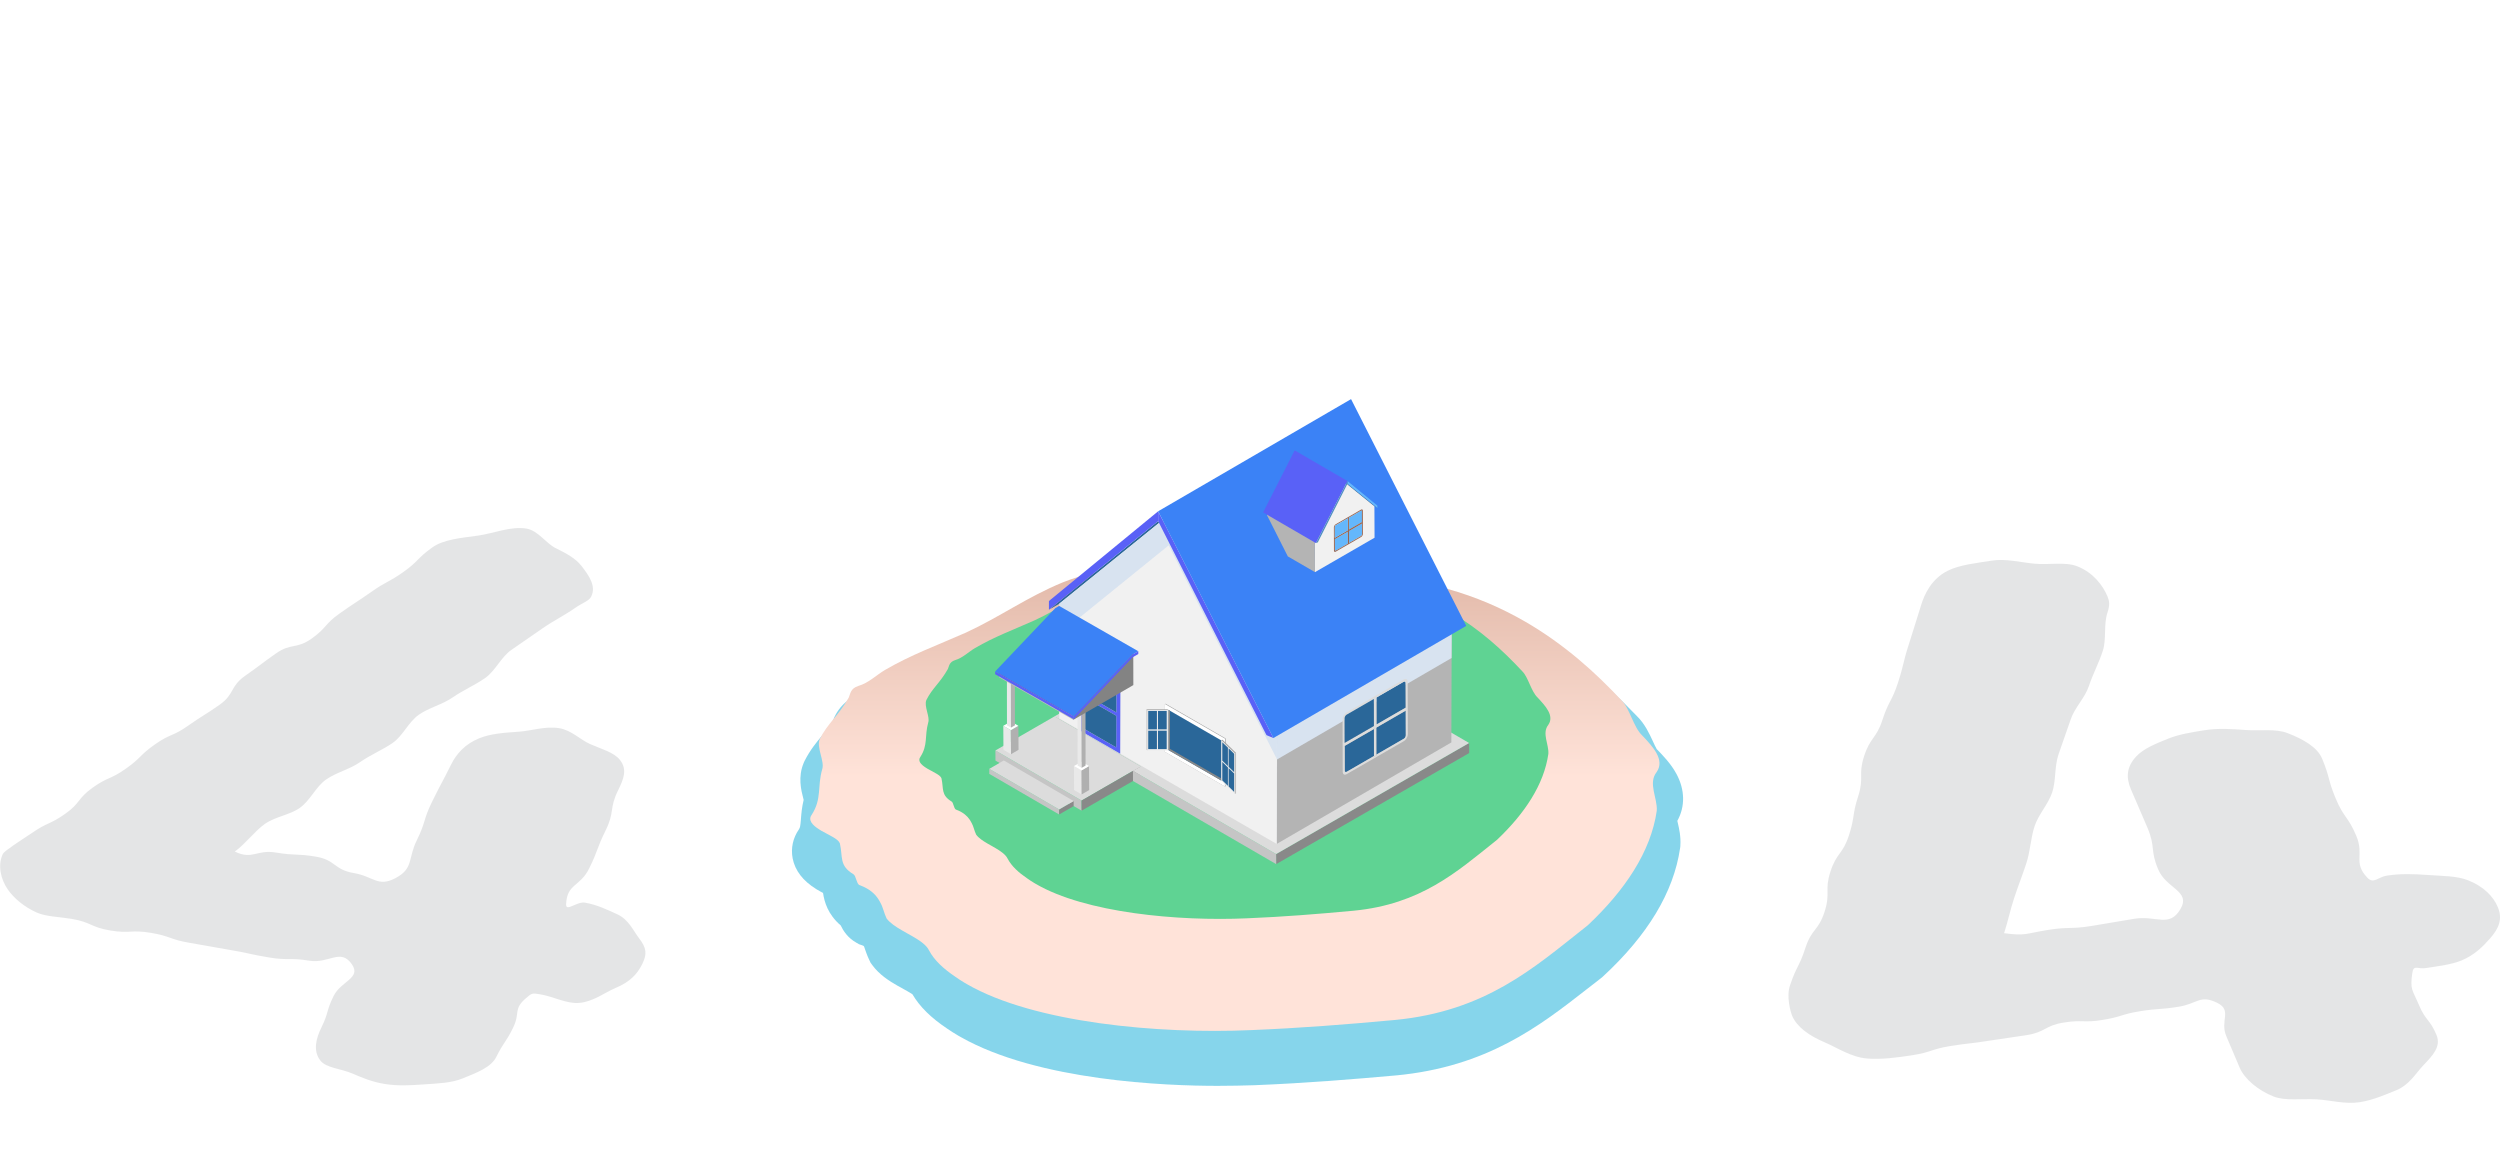<?xml version="1.0" encoding="utf-8"?>
<!-- Generator: Adobe Illustrator 28.3.0, SVG Export Plug-In . SVG Version: 6.00 Build 0)  -->
<svg version="1.1" id="_1" xmlns="http://www.w3.org/2000/svg" xmlns:xlink="http://www.w3.org/1999/xlink" x="0px" y="0px"
	 viewBox="0 0 3479.5 1622.5" style="enable-background:new 0 0 3479.5 1622.5;" xml:space="preserve">
<style type="text/css">
	.st0{fill:none;}
	.st1{fill:#DCDCDC;}
	.st2{fill:#A1A1A1;}
	.st3{opacity:0.11;fill:#12151C;enable-background:new    ;}
	.st4{opacity:0.6;}
	.st5{fill:#36B9DE;}
	.st6{fill:url(#SVGID_1_);}
	.st7{fill:#5FD393;}
	.st8{fill:#2A6799;}
	.st9{enable-background:new    ;}
	.st10{fill:#C5C5C5;}
	.st11{fill:#898989;}
	.st12{fill:#B4B4B4;}
	.st13{fill:#F1F1F1;}
	.st14{fill:url(#SVGID_00000138562598824177560700000004739060557669386640_);}
	.st15{fill:#D8E3F0;}
	.st16{fill:#5961F7;}
	.st17{fill:url(#SVGID_00000052812843006596247070000003648801898684015246_);}
	.st18{fill:#3B82F6;}
	.st19{fill:#38668C;}
	.st20{fill:#64B7FC;}
	.st21{fill:#E30039;}
	.st22{fill:#4D8DC2;}
	.st23{fill:#966552;}
	.st24{fill:#E9E9E9;}
	.st25{fill:#B0B0B0;}
	.st26{fill:#FFFFFF;}
	.st27{fill:#BEBEBE;}
	.st28{fill:#838383;}
	.st29{fill:#EBEBEB;}
	.st30{fill:#BFBFBF;}
</style>
<pattern  y="1622.5" width="51.3" height="14" patternUnits="userSpaceOnUse" id="SVGID_2_" viewBox="0 -14 51.3 14" style="overflow:visible;">
	<g>
		<rect y="-14" class="st0" width="51.3" height="14"/>
		<path class="st0" d="M0,0h51.3v-14H0V0z"/>
		<path class="st0" d="M0,0h51.3v-14H0V0z"/>
		<path class="st1" d="M0-6h51.3v-2H0V-6z"/>
		<path class="st0" d="M0,0h51.3v-14H0V0z"/>
	</g>
</pattern>
<pattern  y="1622.5" width="51.3" height="14" patternUnits="userSpaceOnUse" id="SVGID_5_" viewBox="0 -14 51.3 14" style="overflow:visible;">
	<g>
		<rect y="-14" class="st0" width="51.3" height="14"/>
		<path class="st0" d="M0,0h51.3v-14H0V0z"/>
		<path class="st0" d="M0,0h51.3v-14H0V0z"/>
		<path class="st2" d="M0-6h51.3v-2H0V-6z"/>
		<path class="st0" d="M0,0h51.3v-14H0V0z"/>
	</g>
</pattern>
<path class="st3" d="M814.1,1256.3c-11.4-1.9-26.8,13.6-26.2,2c1.4-28.8,19.3-23.7,32.1-49.6s10.2-27.2,23-53.1s4.6-30,17.4-55.9
	c7.5-15.3,13.1-28.8,2.3-42.2c-8.4-10.5-25-14.7-41.6-22c-13.1-5.8-25.9-19.2-42.7-22c-19.1-3.2-38.8,3.7-56.5,4.9
	c-20.2,1.4-39.1,2.7-54.8,9.1c-20,8.1-31.9,21.8-39.2,36.5c-12.8,25.9-13.6,25.5-26.3,51.4c-12.8,25.9-8.6,28-21.4,53.9
	c-12.8,25.9-4.2,39.3-29.8,52.9c-24.5,13-30.7-2.5-58.1-7.1s-25.2-18.2-52.6-22.8c-27.4-4.6-28-1.1-55.5-5.7s-32.4,10.7-57.4-1.4
	c14.5-10.3,27.8-28.6,41.9-38.5c14.5-10.2,34.4-12.3,48.6-22.3c14.5-10.2,22.3-29.5,36.5-39.4c14.5-10.1,32.9-14.2,47.2-24.2
	c14.4-10.1,31-16.8,45.4-26.7c14.4-10,22.2-29.3,36.5-39.3s32.7-14.1,47.1-24.1c14.2-9.9,30.7-16.9,45.2-27
	c14.2-9.9,22.1-29.1,36.6-39.2c14.1-9.9,28.6-19.7,43.2-29.9c14.1-9.9,30-17.7,44.6-27.9c11.5-8,20.2-10.2,23.2-16.3
	c7.2-14.5-2.6-28.6-13.3-42.5c-8.4-10.8-20.7-17.4-36.3-25.1c-13.2-6.5-24.3-24.4-40.5-27.1c-21.5-3.6-45.4,6.6-67,9.7
	c-24.2,3.4-48.5,5.3-64.1,16.6c-21.4,15.2-18.8,19-40.3,34.2c-21.5,15.1-23.3,12.6-44.8,27.8c-21.5,15.1-22,14.4-43.5,29.6
	c-21.5,15.1-18,20.1-39.4,35.3c-21.5,15.1-28.2,5.6-49.7,20.7c-21.5,15.1-21,15.8-42.6,30.9c-21.5,15.1-14.3,25.3-35.8,40.5
	c-21.5,15.1-22.3,14-43.8,29.1c-21.5,15.2-24.5,10.8-46.1,26c-21.5,15.1-19,18.7-40.5,33.8c-21.5,15.2-24.4,11-45.9,26.2
	s-17,21.6-38.6,36.7c-21.5,15.2-24.2,11.3-45.9,26.4c-17.1,11.4-38.6,25.1-40.6,29.1c-7.7,15.6-3.2,35.7,7.2,50.3
	c8,11.3,21.7,23.3,39.4,31.3c13.2,6,30.8,6,48.9,9c27.6,4.6,26.4,11.6,54,16.2s28.6-1.4,56.2,3.2s26.8,9.4,54.4,14
	s27.5,5.1,55.1,9.7s27.4,6,55,10.6s28.4-0.1,56,4.5s43.8-18,59.6,5.2c13.1,19.2-15.4,23.2-25.6,44c-10.3,20.8-6.6,22.7-16.8,43.5
	c-7.6,15.4-12.2,32.9-1.5,46.4c8.3,10.4,28.1,10.9,45.1,18.2c13,5.6,26.7,11.4,43.9,14.2c19.1,3.2,37,1.9,54.7,0.7
	c20.2-1.4,38.2-1.9,53.9-8.2c20-8.1,40-15.5,47.3-30.3c10.3-20.8,13-19.5,23.2-40.3c10.3-20.8,0-25.5,17.5-40.8
	c8.7-7.6,8.8-7.7,20.2-5.8c18.7,3.1,36.7,13.4,54.1,12c19.7-1.6,35.7-14.4,51-20.9c19.5-8.2,29.8-18.7,36.9-33
	c7.1-14.3,6.1-22.6-4.3-36.1c-7.9-10.2-14.4-26.2-30.6-33.5C845.9,1266.5,830.8,1259.1,814.1,1256.3L814.1,1256.3z M3476.4,1262.4
	c-6.2-14.7-19.5-28.5-41-37.1c-16-6.4-35.7-6-56.6-7.5c-18.2-1.3-36.9-2.2-56.8,0.9c-12.5,2-18.4,12.1-27.1,2.9
	c-20.3-21.3-4-31.1-15.4-58.2c-11.4-27.2-17.2-24.7-28.6-51.9c-11.4-27.2-7.7-28.7-19.1-55.9c-6.6-15.7-26.3-26.9-48.1-35.3
	c-16.6-6.4-37.1-2.8-58.3-4.3c-19-1.3-37.8-2.8-57.7,0.4c-18.7,3-35.1,5.7-49.6,11.5c-18.7,7.5-34.5,14-44.6,24.6
	c-13.6,14.4-14.8,29.1-7.9,45.6c11.4,27.1,11.9,26.9,23.3,54.1c11.4,27.2,3.4,30.5,14.8,57.7c11.4,27.2,45.9,30,31,55.4
	c-15.4,26.3-33.6,8.6-63.8,13.4c-30.1,4.8-30.1,5.3-60.2,10.1c-30.2,4.8-30.8,0.7-61,5.6c-30.2,4.8-30.1,8.5-60.4,4.4
	c5.5-17,8.4-31.8,13.7-48c5.5-16.9,12-33.1,17.3-49.4c5.5-16.8,6-35,11.4-51.4c5.5-16.7,19-30.6,24.5-47c5.5-16.6,3.1-35.7,8.6-52.3
	c5.5-16.5,11.6-32.8,17.2-49.4c5.4-16.4,19.9-29.9,25.4-46.7c5.4-16.3,13.8-31.9,19.3-48.8c5.3-16.3,0.9-36.1,6.4-53
	c3.7-10.8,2.7-16.6,0-22.9c-6.3-15-19.7-33-41.9-41.7c-16.9-6.7-39.4-1.6-60.1-3.7c-19.7-1.9-39.9-7.3-59-4.2
	c-21.7,3.5-44.6,5.7-61.5,14.2c-22.2,11.2-32.3,32.4-37.1,48.7c-8.5,26.6-8.1,26.7-16.7,53.3c-8.6,26.5-6.6,27.2-15.2,53.7
	c-8.6,26.5-13,25.1-21.6,51.7c-8.6,26.5-16.9,23.9-25.5,50.4s0.3,29.4-8.3,56c-8.6,26.5-4.3,28-12.9,54.5
	c-8.6,26.5-17.1,23.8-25.7,50.3c-8.6,26.6,0.4,29.5-8.2,56c-8.6,26.6-18,23.5-26.6,50.1s-12.4,25.3-21.3,51.8
	c-5.8,15.7,0.9,38.1,2.6,42.4c6.8,16.1,23.7,28.1,46.3,37.7c16.9,7.2,36.1,20.4,58.7,22.2c19.2,1.5,41.3-1.3,62.9-4.7
	c26.5-4.2,25.8-8.4,52.4-12.7c26.5-4.2,26.7-3.1,53.2-7.3c26.5-4.2,26.6-3.7,53.1-7.9s25.1-13.3,51.6-17.5s27.3,0.7,53.8-3.6
	c26.5-4.2,26-7.9,52.5-12.2c26.5-4.2,26.9-1.9,53.5-6.2c26.6-4.2,29.7-17.3,53.9-5.4c21.2,10.5,3.4,24.6,12.6,46.4
	s9.3,21.8,18.5,43.6c6.7,15.9,25.8,31.9,47.5,40.4c16.5,6.4,38.6,2.6,60.2,3.9c18.7,1.1,39.3,7.1,59.7,3.9c18.7-3,35.5-10.5,50-16.3
	c18.7-7.5,27.6-23.6,37.6-34.2c13.6-14.4,25.9-26.7,18.9-43.3c-9.2-21.8-15-19.4-24.2-41.2c-9.2-21.8-12.7-21-9.4-44.5
	c1.8-12.6,6.9-5.2,19.4-7.2c18.3-2.9,35.2-4.8,49.3-10.6c18.1-7.5,29.8-19.6,39.3-30.3C3478.6,1291.6,3483.2,1278.5,3476.4,1262.4
	L3476.4,1262.4z"/>
<g class="st4">
	<path class="st5" d="M1694.8,1511.3c-71.4,0-249.3-6.6-357.6-67.9l-4.2-2.4c-5-2.9-9.9-6.1-14.6-9.3
		c-22.4-14.9-38.3-30.5-48.5-47.9c-1.2-0.8-3.1-2-6.4-3.9c-2.1-1.2-4.3-2.4-6.4-3.6l-0.3-0.2c-2.4-1.3-4.9-2.7-7.3-4
		c-12-6.8-25.6-15.5-35.3-28.7l-2.5-3.4l-1.8-3.8c-2.9-6-4.7-11.4-6.1-15.4l-0.2-0.7c-0.1-0.4-0.5-1.5-0.8-2.2l-0.2-0.4l-0.5-0.9
		c-0.4-0.2-1.1-0.6-2.3-1l-4.2-1.4l-3.8-2.2c-11.9-6.7-18.1-16.4-21.7-24c-17.9-15.3-22.8-32.9-24.6-45.2c-1.6-0.8-3.1-1.7-4.6-2.5
		c-1.7-1-3.2-1.9-4.8-2.8c-18.6-11.5-29.6-25.9-32.9-42.8c-2.7-14.1,0.4-28.4,8.8-40.5c1.6-2.6,1.9-4.1,2.7-13.7
		c0.5-7.1,1.2-16.3,3.8-27.2c-0.1-0.6-0.3-1.2-0.4-1.7c-3-11.4-7.9-30.5,0.7-50.3l0.5-1.2l0.6-1.2c7.7-15.2,16.6-25.9,24.4-35.3
		c5.2-6.3,9.8-11.8,14.2-18.8c7.2-19.9,21.1-33.3,41.1-39.6l0.7-0.2l0.7-0.2c1.7-0.6,6.6-4.1,9.9-6.4c4.6-3.3,9.7-7,15.9-10.4
		c27.9-15.9,54-26.7,81.6-38.1c10.2-4.2,20.7-8.6,31.5-13.3c18.6-8.4,35.7-18,53.9-28c24.1-13.4,49-27.2,78.7-39.1l0.4-0.1
		c45.2-17.8,96.2-26,160.4-26c42.8,0,86.4,3.7,128.6,7.2c40.5,3.4,78.6,6.6,115.6,6.8c95.4,0.7,182.8,23.2,260,66.9
		c49.6,28.1,94.3,63.8,140.8,112.4c11,10.8,17.2,24.3,22.2,35.1c1.6,3.5,3.9,8.5,5.3,10.8l0.8,0.8c8.5,8.8,19.1,19.8,26.6,33.6
		c12,22.1,12.4,45.5,1.3,65.5c0.2,0.9,0.4,1.8,0.6,2.6c1.9,8.1,4.5,19.3,3.6,32l-0.1,1.8l-0.3,1.8c-8.9,60.9-45,120.9-107.2,178.3
		l-1.3,1.2l-1.4,1.1c-2.3,1.8-4.5,3.6-6.9,5.4c-4.5,3.5-9.1,7.1-13.8,10.7c-64.6,50.4-137.8,107.4-264.8,119.4h-0.2
		c-59.5,5.3-124.5,10.7-196.4,13.6C1729.6,1510.9,1712.3,1511.3,1694.8,1511.3L1694.8,1511.3z"/>
</g>
<linearGradient id="SVGID_1_" gradientUnits="userSpaceOnUse" x1="1718.708" y1="209.301" x2="1718.708" y2="539.035" gradientTransform="matrix(1 0 0 1 0 542)">
	<stop  offset="0" style="stop-color:#DEB3A2"/>
	<stop  offset="1" style="stop-color:#FFE3D9"/>
</linearGradient>
<path class="st6" d="M2122.4,865c55.2,31.9,98.9,71.7,134.7,110.1c11.1,10.6,16.4,37.4,28.7,48.7c14.7,15.5,31.9,33.9,19.8,50.9
	c-12.1,15.5,1.4,36,0.3,53.6c-8.2,57.2-44.5,111-95.8,159.3c-2.1,1.7-4.3,3.4-6.5,5.2c-68.5,54-136.5,114.8-262.2,126.8
	c-69.5,6.4-131.7,11.3-200,14.1c-129.1,5.8-302.5-10.2-395.5-63.9l-3.6-2.1c-4.4-2.6-8.6-5.4-12.6-8.2
	c-15.8-10.6-29.3-22.7-36.7-36.8c-3.7-7.6-12.9-13.7-23.1-19.6c-2.4-1.4-4.8-2.7-7.3-4.1c-2.4-1.3-4.8-2.7-7.2-4.1
	c-8.8-5.1-16.9-10.4-21.5-16.7c-1.8-3.9-3.1-7.8-4.3-11.5c-1.2-3.7-2.5-7.3-4.3-10.4c-3.7-7.4-9.4-14.4-18.7-19.7
	c-3.2-1.8-6.7-3.5-10.8-4.9c-3.7-2.2-4.5-12.8-7.8-14.8c-20.5-12.3-14.6-23.8-19.1-43.3c-1.5-3.4-5.2-6-9.5-8.5
	c-2.9-1.7-6.1-3.3-9.1-5c-2.3-1.2-4.7-2.5-6.9-3.7c-1.1-0.6-2.2-1.3-3.2-2c-9.5-6-15.9-12.9-10.5-20.3c14.5-22.6,7.5-38.3,14.7-63.7
	c3.6-10.6-8.4-30.4-3.5-41.7c10.9-21.9,25.9-32.2,40.4-57.8c2.4-5.6,2.4-12.7,13.3-16.2c14.6-4.2,25.2-15.3,37.4-22.4
	c36.5-21.2,70.9-33.5,112.3-51.8c47.5-21.9,85.1-49.5,135-70c118.1-47.3,265.9-9.9,398.9-9.2C1979.1,801.9,2058.5,828.1,2122.4,865
	L2122.4,865z"/>
<path class="st7" d="M2018.7,851.9c41,23.9,73.5,53.8,100.1,82.5c8.2,8,12.2,28,21.3,36.5c10.9,11.7,23.7,25.4,14.7,38.1
	c-9,11.6,1.1,27,0.2,40.2c-6.1,42.9-33.1,83.2-71.2,119.4l-4.8,3.9c-50.9,40.5-101.5,86-194.8,95c-51.7,4.8-97.9,8.5-148.7,10.6
	c-96,4.3-224.8-7.6-293.9-47.9c-0.9-0.5-1.8-1.1-2.7-1.6c-3.3-2-6.4-4-9.3-6.1c-11.8-8-21.8-17-27.3-27.6
	c-2.8-5.7-9.6-10.3-17.1-14.7c-1.8-1-3.6-2.1-5.4-3.1s-3.6-2-5.3-3c-6.5-3.8-12.6-7.8-15.9-12.5c-1.4-2.9-2.3-5.8-3.2-8.6
	c-0.9-2.8-1.8-5.4-3.2-7.8c-2.7-5.5-7-10.8-13.9-14.8c-2.3-1.4-5-2.6-8-3.7c-2.8-1.6-3.3-9.6-5.8-11.1
	c-15.2-9.2-10.9-17.8-14.2-32.5c-1.1-2.5-3.8-4.5-7.1-6.4c-2.1-1.2-4.5-2.5-6.8-3.8c-1.8-0.9-3.5-1.8-5.2-2.8l-2.4-1.5
	c-7.1-4.5-11.9-9.7-7.8-15.2c10.8-16.9,5.6-28.7,10.9-47.8c2.7-7.9-6.2-22.8-2.6-31.3c8.1-16.4,19.3-24.1,30-43.3
	c1.8-4.2,1.8-9.5,9.9-12.2c10.9-3.2,18.7-11.5,27.8-16.8c27.1-15.9,52.7-25.1,83.5-38.9c35.3-16.4,63.3-37.1,100.4-52.4
	c87.8-35.5,197.6-7.4,296.5-6.9C1912.2,804.5,1971.2,824.2,2018.7,851.9L2018.7,851.9z"/>
<path class="st8" d="M1459.9,848.6l166.7-96.3l-14.7-27L1459.9,848.6z"/>
<g class="st9">
	<path class="st10" d="M1467.6,997.1v14.1l119.9,69.6v-14L1467.6,997.1z"/>
	<path class="st11" d="M1576.9,1072.9v14.1l10.6-6.2v-14L1576.9,1072.9z"/>
	<path class="st10" d="M1385.4,1044.5l0.1,14.1l119.9,69.7l-0.1-14.1L1385.4,1044.5z"/>
	<path class="st1" d="M1385.4,1044.5l119.9,69.7l71.6-41.3l10.6-6.1l-119.9-69.7L1385.4,1044.5z"/>
	<path class="st11" d="M1505.3,1114.2l0.1,14.1l71.5-41.3v-14.1L1505.3,1114.2z M1776.1,1188.7l0.1,14l268.6-154.6l-0.1-14
		L1776.1,1188.7z"/>
	<path class="st10" d="M1576.9,1072.9v14.1l199.3,115.7l-0.1-14L1576.9,1072.9z"/>
	<path class="st1" d="M1467.6,997.1l119.9,69.7l-10.6,6.1l199.2,115.8l268.6-154.6l-319.1-185.5L1467.6,997.1z"/>
</g>
<g class="st9">
	<path class="st12" d="M1776.9,1174.6l243.1-141.3l0.5-159.7l-243.1,141.2L1776.9,1174.6z"/>
	<path class="st13" d="M1626.6,716.9l-152,123.1l-0.5,159.8l302.8,174.8l0.5-159.8L1626.6,716.9z"/>
</g>
<pattern  id="SVGID_00000010296880521014615280000010825433983706942858_" xlink:href="#SVGID_2_" patternTransform="matrix(-1.121 -0.647 0 1.121 -42496.824 17035.68)">
</pattern>
<path style="fill:url(#SVGID_00000010296880521014615280000010825433983706942858_);" d="M1626.6,716.9l-152,123.1l-0.5,159.8
	l302.8,174.8l0.5-159.8L1626.6,716.9z"/>
<path class="st15" d="M1474.6,882.1l152-123.1l150.6,297.7l0.2-41.9l-150.8-297.9l-152,123.1l-0.5,159.8l0.2,0.1L1474.6,882.1z"/>
<path class="st16" d="M1459.9,848.6l152-123.3v-13.7l-152,124.9V848.6z"/>
<pattern  id="SVGID_00000050661031370167309580000001415821776908575391_" xlink:href="#SVGID_5_" patternTransform="matrix(-1.121 0.642 0 1.121 -42496.824 26590.33)">
</pattern>
<path style="fill:url(#SVGID_00000050661031370167309580000001415821776908575391_);" d="M1776.9,1174.6l243.1-141.3l0.5-159.7
	l-243.1,141.2L1776.9,1174.6z"/>
<path class="st15" d="M1777.4,1057l242.9-141.2l0.2-42.2l-243.1,141.2l-0.5,159.8l0.1-0.1L1777.4,1057z"/>
<path class="st16" d="M1772.3,1027.2l-9.6-4l-150.8-297.9v-13.7L1772.3,1027.2z"/>
<path class="st18" d="M1772.3,1027.2l268.4-156.1l-160.3-315.6l-268.5,156.1L1772.3,1027.2z"/>
<path class="st19" d="M1917,707l-45.7-26.3l4.1-7.4L1917,707z"/>
<path class="st20" d="M1917,707l-41.6-33.7v-3.8l41.6,34.2V707z"/>
<path class="st21" d="M1830.1,752.6l-66.6-38.7l41.3-81.6l66.5,38.7L1830.1,752.6z"/>
<path class="st13" d="M1871.3,671l41.6,33.7l0.2,43.7l-82.9,47.9l-0.1-43.7L1871.3,671z"/>
<path class="st12" d="M1763.5,717.2v-3.3l66.6,38.7l0.1,43.7l-37.8-21.9L1763.5,717.2z"/>
<path class="st16" d="M1831.5,755.9l-73.5-42.7l43.9-86.4l73.5,42.7L1831.5,755.9z"/>
<path class="st22" d="M1831.5,755.9l2.6-1l41.3-81.6v-3.8L1831.5,755.9z"/>
<path class="st1" d="M1915.9,1050.2l-0.1-37.6l-3.6,2l0.1,37.7v1.2l3.6-2.1V1050.2z"/>
<g class="st9">
	<path class="st8" d="M1956.6,1023.5l-0.1-34.4l-40.7,23.5l0.1,37.6l37.9-21.9C1955.4,1027.4,1956.6,1025.2,1956.6,1023.5
		L1956.6,1023.5z M1956.4,950.5c0-1.8-1.3-2.5-2.8-1.6l-37.9,21.9l0.1,37.6l40.7-23.5L1956.4,950.5L1956.4,950.5z M1912.3,1052.3
		l-0.1-37.6l-40.7,23.5l0.1,34.4c0,1.8,1.3,2.5,2.8,1.6L1912.3,1052.3L1912.3,1052.3z"/>
	<path class="st1" d="M1868.8,1074.2c0,3.6,2.5,5,5.6,3.2l79.4-45.8c3.1-1.8,5.6-6.1,5.6-9.7l-0.2-73c0-3.6-2.5-5-5.6-3.2
		l-79.4,45.8c-3.1,1.8-5.6,6.1-5.6,9.7L1868.8,1074.2L1868.8,1074.2z M1874.2,994.7l37.9-21.9l0.1,37.6l-40.7,23.5l-0.1-34.4
		C1871.4,997.8,1872.7,995.6,1874.2,994.7L1874.2,994.7z M1956.5,984.9l-40.7,23.5l-0.1-37.6l37.9-21.9c1.5-0.9,2.8-0.2,2.8,1.6
		L1956.5,984.9L1956.5,984.9z M1871.5,1038.1l40.7-23.5l3.6-2.1l40.7-23.5l0.1,34.4c0,1.8-1.2,4-2.8,4.8l-37.9,21.9v1.2l-3.6,2.1
		v-1.2l-37.9,21.9c-1.5,0.9-2.8,0.2-2.8-1.6L1871.5,1038.1L1871.5,1038.1z"/>
</g>
<path class="st8" d="M1874.2,994.7c-1.5,0.9-2.8,3.1-2.8,4.8l0.1,34.4l40.7-23.5l-0.1-37.6L1874.2,994.7L1874.2,994.7z"/>
<g class="st9">
	<path class="st20" d="M1895.7,743.8v-15.3l-18.1,10.4v16.7l16.8-9.7C1895.1,745.6,1895.7,744.6,1895.7,743.8L1895.7,743.8z
		 M1895.6,711.4c0-0.8-0.6-1.1-1.2-0.7l-16.8,9.7v16.7l18.1-10.4L1895.6,711.4z M1876,756.6v-16.7l-18.1,10.4v15.3
		c0,0.8,0.6,1.1,1.3,0.7L1876,756.6L1876,756.6z"/>
	<path class="st23" d="M1896.8,710.7c0-1.6-1.1-2.2-2.5-1.4l-35.3,20.4c-1.4,0.8-2.5,2.7-2.5,4.3l0.1,32.4c0,1.6,1.1,2.2,2.5,1.4
		l35.3-20.4c1.4-0.8,2.5-2.7,2.5-4.3L1896.8,710.7z M1894.3,710.7c0.7-0.4,1.2-0.1,1.2,0.7v15.3l-18.1,10.4v-16.7L1894.3,710.7z
		 M1857.8,733.2c0-0.8,0.6-1.8,1.2-2.1l16.8-9.7v16.7l-18.1,10.4L1857.8,733.2L1857.8,733.2z M1859.2,766.3
		c-0.7,0.4-1.2,0.1-1.3-0.7v-15.3l18.1-10.4v16.7L1859.2,766.3L1859.2,766.3z M1894.4,746l-16.8,9.7V739l18.1-10.4v15.3
		C1895.7,744.6,1895.1,745.6,1894.4,746L1894.4,746z"/>
</g>
<path class="st20" d="M1859.1,731.1c-0.7,0.4-1.2,1.4-1.2,2.1v15.3l18.1-10.4v-16.7L1859.1,731.1L1859.1,731.1z"/>
<path class="st16" d="M1559.1,1049l-57.4-33.1l0.3-103.8l57.4,33.1L1559.1,1049z M1507.3,1013.5l46.2,26.7l0.1-44l-46.2-26.7
	L1507.3,1013.5 M1507.5,964.9l46.2,26.7l0.1-44l-46.2-26.7L1507.5,964.9"/>
<path class="st8" d="M1507.6,920.9l-0.1,44l46.2,26.7l0.1-44L1507.6,920.9z M1507.5,969.6l-0.2,43.9l46.2,26.7l0.2-44L1507.5,969.6z
	"/>
<g class="st9">
	<path class="st24" d="M1494.7,1066.2l0.2,33.4l10.5,6.1l-0.2-33.4L1494.7,1066.2z"/>
	<path class="st25" d="M1505.2,1072.3l0.2,33.4l10.5-6.1l-0.2-33.4L1505.2,1072.3z"/>
	<path class="st26" d="M1494.7,1066.2l10.5,6.1l10.5-6.1l-10.4-6.1L1494.7,1066.2z"/>
</g>
<g class="st9">
	<path class="st24" d="M1499.7,984.1l0.1,81.4l5.6,3.2l-0.1-81.4L1499.7,984.1z"/>
	<path class="st25" d="M1505.3,987.3l0.1,81.4l5.5-3.2l-0.1-81.4L1505.3,987.3z"/>
	<path class="st26" d="M1499.7,984.1l5.6,3.2l5.5-3.2l-5.5-3.2L1499.7,984.1z"/>
</g>
<g class="st9">
	<path class="st24" d="M1396.4,1010.2l0.2,33.4l10.5,6.1l-0.2-33.4L1396.4,1010.2z"/>
	<path class="st25" d="M1406.9,1016.3l0.2,33.4l10.5-6.1l-0.2-33.4L1406.9,1016.3z"/>
	<path class="st26" d="M1396.4,1010.2l10.5,6.1l10.5-6.1l-10.4-6.1L1396.4,1010.2z"/>
</g>
<g class="st9">
	<path class="st24" d="M1401.4,928.1l0.1,81.4l5.6,3.2l-0.1-81.4L1401.4,928.1z"/>
	<path class="st25" d="M1407,931.3l0.1,81.4l5.5-3.2l-0.1-81.4L1407,931.3z"/>
	<path class="st26" d="M1401.4,928.1l5.6,3.2l5.5-3.2l-5.5-3.2L1401.4,928.1z"/>
</g>
<g class="st9">
	<path class="st21" d="M1577.3,910.3l-103.2-59.2l-3,1.8l103.2,59.1L1577.3,910.3z"/>
	<path class="st27" d="M1493.8,996.7l-103.2-59.1v5.1l103.2,59.2V996.7z"/>
	<path class="st21" d="M1574.3,912l-103.2-59.1l-80.5,84.7l103.2,59.1L1574.3,912z"/>
	<path class="st28" d="M1574.3,912l-80.5,84.7v5.2l83.6-48.4l-0.1-43.2L1574.3,912z"/>
</g>
<path class="st18" d="M1576.4,910.9l7.9-4.5l-110.2-63.1l-5.2,3l-83.8,88.2l109.3,62.7L1576.4,910.9z"/>
<path class="st16" d="M1584.3,906.4v3.9l-7.9,4.5l-82,86.3v-3.9l82-86.3L1584.3,906.4z"/>
<path class="st16" d="M1385.1,934.5v3.9l109.3,62.7v-3.9L1385.1,934.5z"/>
<g class="st9">
	<path class="st10" d="M1376.9,1070.1v7l97.2,56.5v-7L1376.9,1070.1z"/>
	<path class="st11" d="M1474.1,1126.6v7l20.2-11.6v-7.1L1474.1,1126.6z"/>
	<path class="st1" d="M1376.9,1070.1l97.2,56.5l20.2-11.7l-97.2-56.5L1376.9,1070.1z"/>
</g>
<path class="st2" d="M1705.9,1027.8l-83.6-48.3l-1,0.3l-0.1,66.6l83.6,48.3l0.9-0.3L1705.9,1027.8z"/>
<path class="st26" d="M1705,1028.1l-83.7-48.3l-0.1,66.6l83.6,48.3L1705,1028.1z"/>
<path class="st8" d="M1626,987.9l-0.2,55.8l74.4,42.9l0.1-55.8L1626,987.9z"/>
<path class="st11" d="M1626,987.9l2.4,1.4l-0.2,52.9l72,41.5v2.9l-74.4-42.9L1626,987.9z"/>
<path class="st29" d="M1596.8,987.9h29.2v56.5h-29.2V987.9z"/>
<path class="st8" d="M1611.7,989.5h12.1v25.6h-12.1V989.5z M1598.1,989.5h12.1v25.6h-12.1V989.5z M1611.7,1017h12.1v25.6h-12.1V1017
	z M1598.1,1017h12.1v25.6h-12.1V1017z"/>
<path class="st2" d="M1626,987.9l-1.1-0.9h-29.2l1.1,0.9H1626z"/>
<path class="st30" d="M1596.8,1044.4l-1.1-0.9V987l1.1,0.9V1044.4z"/>
<path class="st29" d="M1718.6,1104.7l-18.8-18.2V1030l18.8,18.2V1104.7z"/>
<path class="st8" d="M1709,1066.2l-7.8-7.5v-25.6l7.8,7.5V1066.2z M1717.7,1074.7l-7.7-7.5v-25.7l7.7,7.6V1074.7z M1709,1093.7
	l-7.8-7.5v-25.7l7.8,7.6V1093.7z M1717.7,1102.2l-7.7-7.6V1069l7.7,7.5V1102.2z"/>
<path class="st2" d="M1699.8,1030l1.7-0.4l18.8,18.3l-1.7,0.3L1699.8,1030z"/>
<path class="st30" d="M1718.6,1104.7l1.7-0.3v-56.5l-1.7,0.3V1104.7z"/>
</svg>
